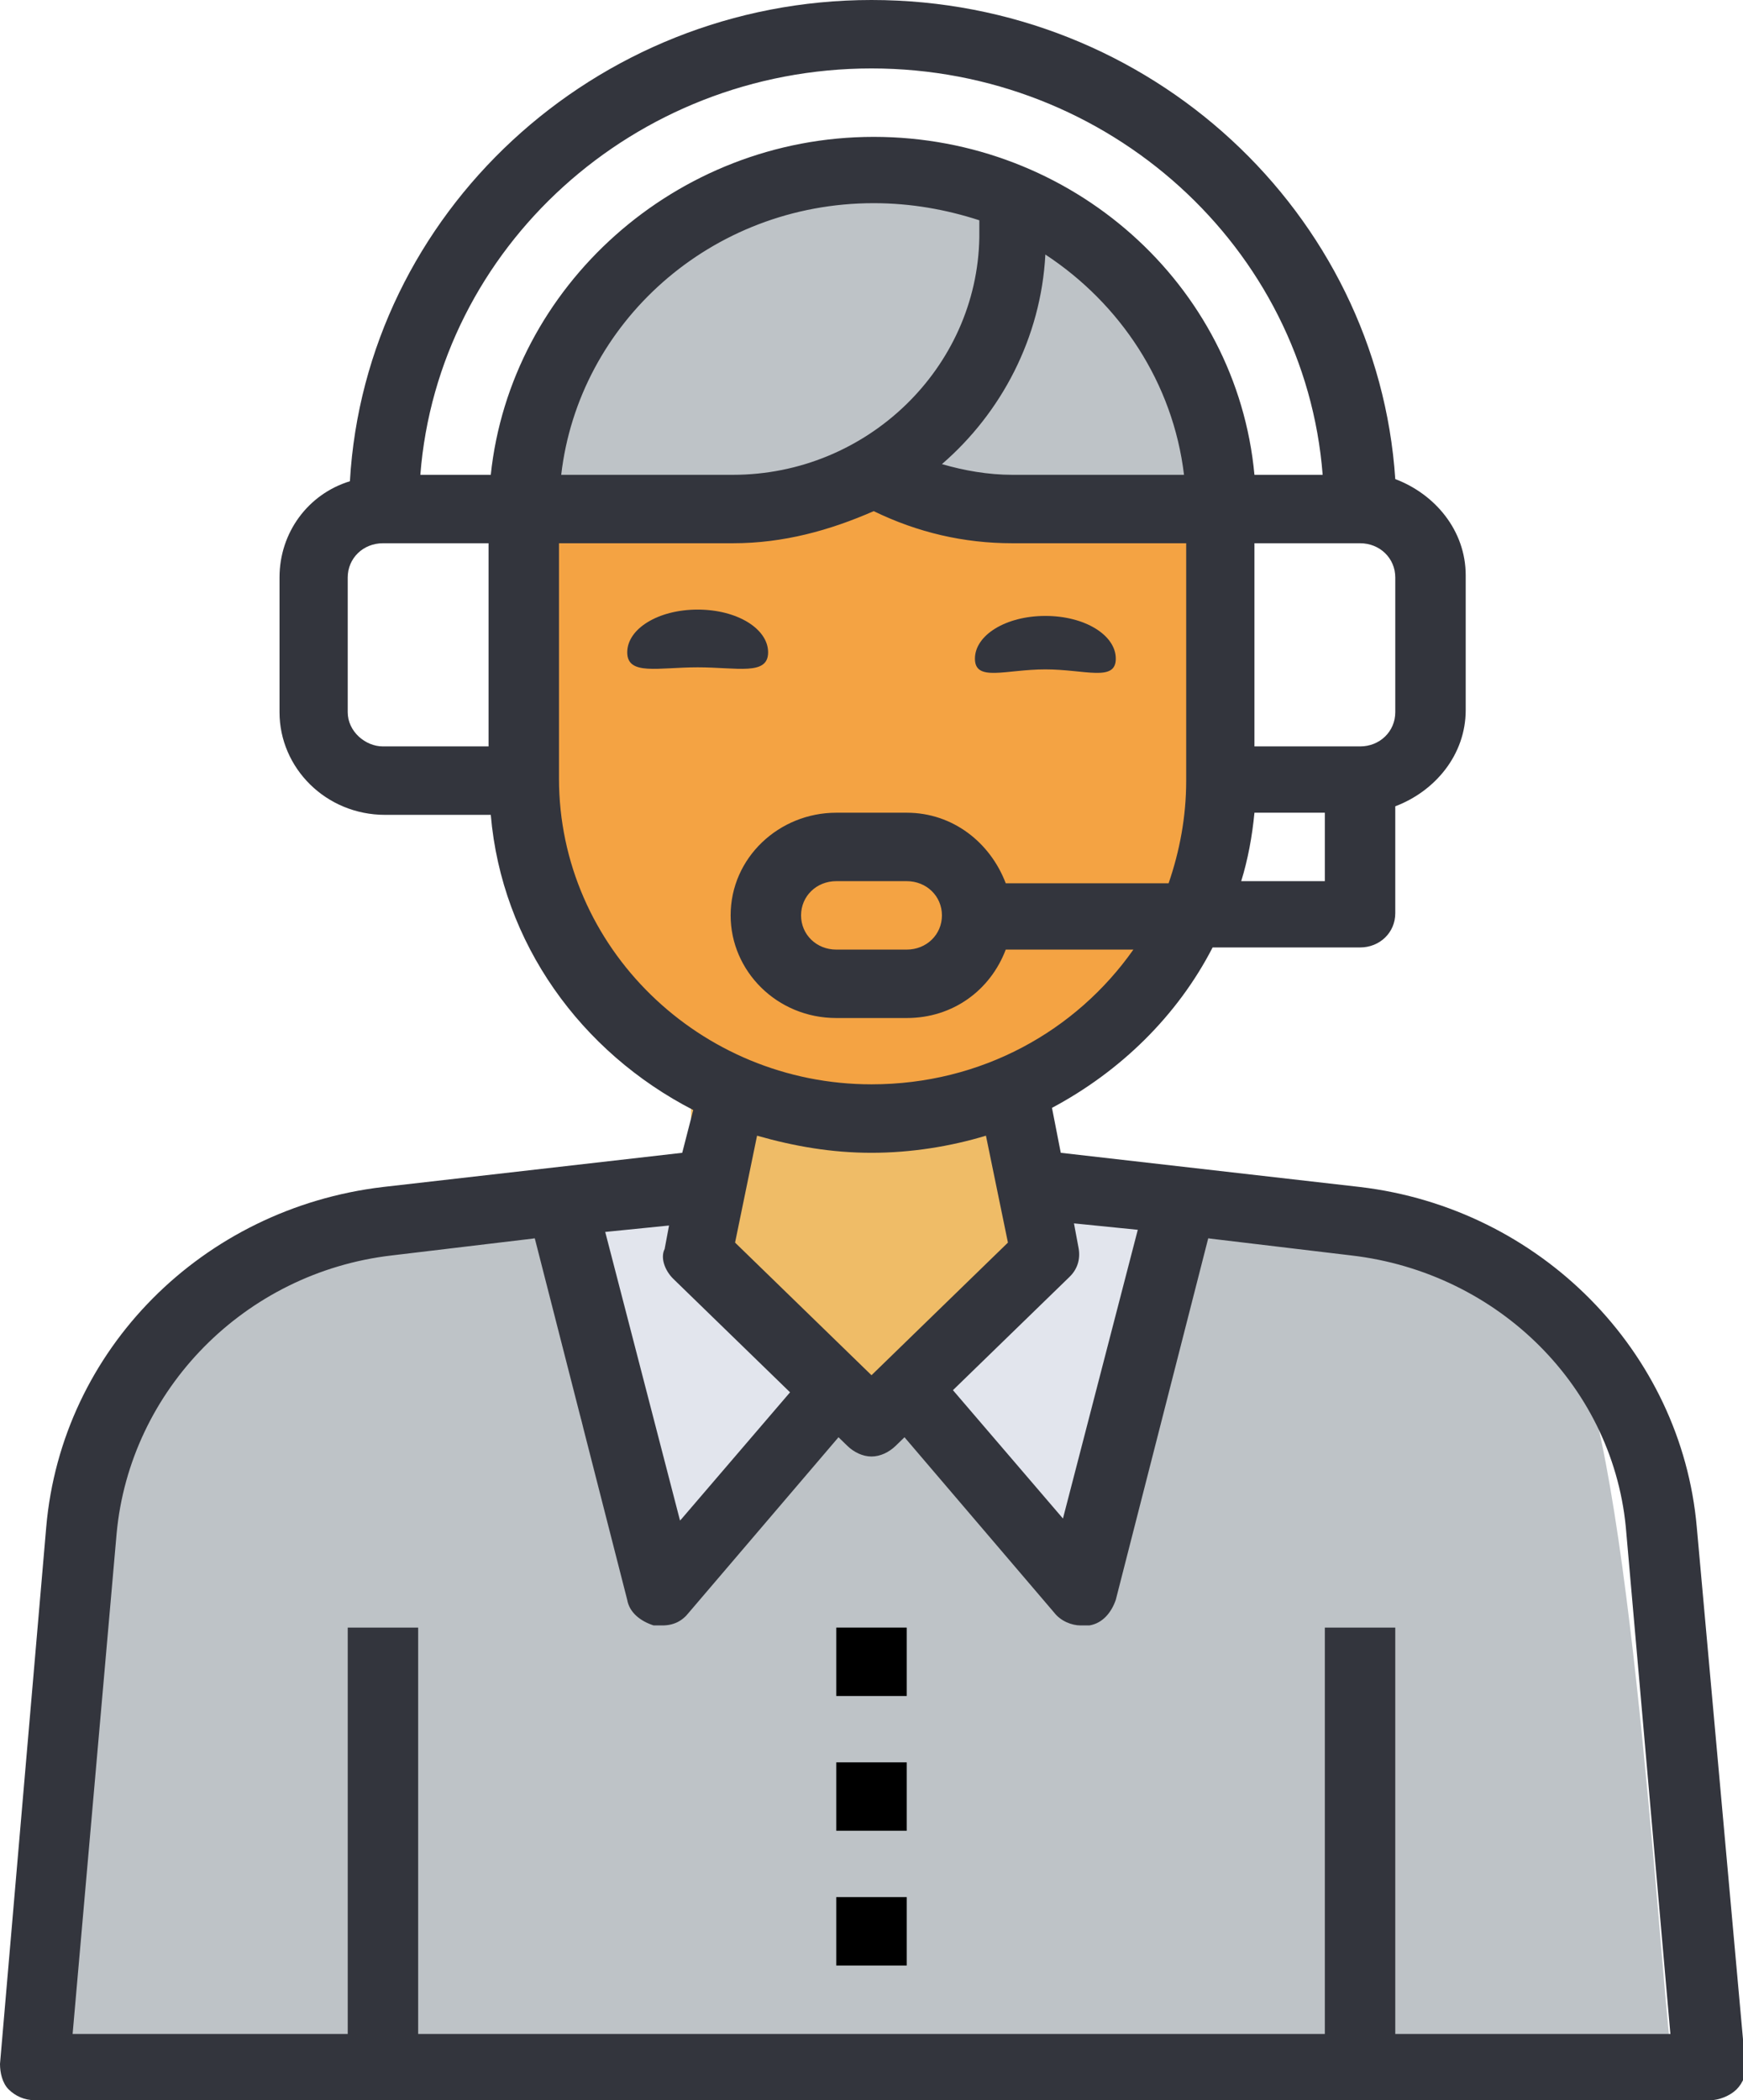 <svg width="44" height="53" viewBox="0 0 44 53" fill="none" xmlns="http://www.w3.org/2000/svg">
<g clip-path="url(#clip0)">
<path d="M24.056 12.468H25.611L26.778 12.36C27 12.144 27.834 12.414 28.111 12.575L30.445 11.928C29.834 7.988 26.334 4.966 22.056 4.966C17.778 4.912 14.223 8.096 13.723 12.198H13.778L22 12.09C22.278 11.982 23.889 12.198 24.056 12.468Z" fill="#BEC3C7"/>
<path d="M16.222 26.231C16.277 26.285 17.444 26.987 17.5 27.041C17.666 27.203 18 27.203 18.166 27.364C18.222 27.418 18.722 27.31 18.777 27.364C19 27.526 18.944 27.31 19.166 27.472L19.722 27.634C19.944 27.796 19.833 27.31 19.944 27.58C20.389 28.876 20.111 27.634 20.111 27.634C20.333 27.742 20.166 27.58 20.444 27.634C20.5 27.634 20.722 27.634 20.777 27.634C20.944 27.688 21.055 27.742 21.277 27.742C21.333 27.742 21.722 27.796 21.777 27.796C22 27.85 22.444 27.742 22.722 27.742C23 27.742 22.555 27.688 22.833 27.634C22.889 27.634 23 27.688 23.055 27.688C23.222 27.634 23.222 27.796 23.444 27.742C23.5 27.742 23.666 27.688 23.777 27.634C24 27.58 23.944 27.634 24.111 27.526C24.166 27.526 24.444 27.418 24.5 27.418C24.722 27.31 24.777 27.364 25 27.203C25.055 27.203 25.333 27.203 25.333 27.203C25.5 27.095 25.611 27.095 25.777 26.987C25.833 26.933 26.111 26.987 26.166 26.933C26.277 26.825 26.611 26.987 26.722 26.825C26.777 26.771 27.333 26.339 27.389 26.285C28.889 24.558 30.111 24.828 30.611 21.859C29.944 22.453 32.333 19.377 31.444 19.377C29.389 19.377 30.889 15.275 30.611 12.9C30.611 12.846 24.611 12.954 24.611 12.9C24.611 11.767 22.833 12.144 22.111 12.144C21.389 12.144 20.833 13.062 20.833 14.141C20.833 14.195 22.111 12.091 22.111 12.144C21.889 14.519 16.277 12.9 14.166 12.9C13.277 12.9 14.5 19.431 13.833 18.837C14.277 21.805 14.722 24.504 16.222 26.231Z" fill="#F4A343"/>
<path d="M23.555 35.783L26.999 38.752C27.11 38.805 27.61 36.161 27.721 36.161C27.999 36.161 27.944 35.567 28.166 35.351C28.388 35.135 28.166 34.596 28.166 34.326L29.277 30.872L27.166 30.764L23.555 35.783Z" fill="#E2E5ED"/>
<path d="M20.666 35.621L17.221 38.589C17.11 38.643 16.61 35.999 16.499 35.999C16.221 35.999 16.277 35.405 16.055 35.189C15.832 34.973 16.055 34.434 16.055 34.164L14.943 30.709L17.055 30.602L20.666 35.621Z" fill="#E2E5ED"/>
<path d="M26.555 27.039C26.499 27.093 26.443 27.147 26.332 27.201C26.11 27.417 25.832 27.633 25.555 27.795C25.443 27.849 25.388 27.903 25.277 27.957C24.999 28.119 24.666 28.28 24.388 28.442C24.332 28.442 24.332 28.442 24.277 28.496C23.555 28.82 22.777 28.982 21.999 28.982C21.221 28.982 20.443 28.82 19.721 28.496C19.666 28.496 19.61 28.442 19.555 28.442C19.277 28.334 18.999 28.172 18.721 28.011C18.61 27.957 18.499 27.849 18.388 27.795C18.166 27.633 17.999 27.471 17.777 27.309C17.666 27.201 17.555 27.147 17.443 27.039V29.9L21.999 36.16L26.499 29.9V27.039H26.555Z" fill="#EFBC67"/>
<path d="M34.056 52.083C34.778 52.083 41.556 51.327 42.167 51.651C41.889 49.492 41.056 35.352 39.5 33.733C37.556 31.844 33.5 31.25 30.722 31.25H29.944L29.278 35.082C29.278 35.73 29.222 36.215 28.778 36.647C28.333 37.079 28.889 37.241 28.222 37.241C27.944 37.241 27.778 38.806 27.5 38.752L22 35.622V47.064V51.489" fill="#BEC3C7"/>
<path d="M9.666 52.083C8.944 52.083 1.888 51.327 1.277 51.651C1.555 49.492 2.388 35.352 4.055 33.733C6.055 31.844 10.277 31.25 13.111 31.25H13.944L14.611 35.082C14.611 35.73 14.666 36.215 15.166 36.647C15.666 37.079 15.055 37.241 15.722 37.241C16 37.241 16.166 38.806 16.444 38.752L22.111 35.622V47.064V51.489" fill="#BEC3C7"/>
<path d="M42.833 38.536C42.444 34.11 38.889 30.494 34.333 29.954L26.778 29.091L26.556 27.957C28.278 27.04 29.722 25.637 30.611 23.909H34.333C34.833 23.909 35.222 23.532 35.222 23.046V20.347C36.222 19.969 37 19.052 37 17.919V14.518C37 13.385 36.222 12.467 35.222 12.09C34.778 5.397 29.056 0 22 0C15 0 9.222 5.397 8.833 12.144C7.778 12.467 7.056 13.439 7.056 14.572V17.973C7.056 19.376 8.222 20.563 9.722 20.563H12.389C12.667 23.801 14.667 26.554 17.5 28.011L17.222 29.091L9.667 29.954C5.111 30.494 1.556 34.056 1.167 38.536L0 52.083C0 52.298 0.056 52.568 0.222 52.73C0.389 52.892 0.611 53 0.889 53H43.167C43.389 53 43.667 52.892 43.833 52.73C44 52.568 44.111 52.298 44.056 52.083L42.833 38.536ZM28.722 31.034L26.833 38.32L24.056 35.081L27 32.221C27.222 32.005 27.278 31.735 27.222 31.465L27.111 30.872L28.722 31.034ZM31.333 22.236C31.5 21.697 31.611 21.103 31.667 20.509H33.444V22.236H31.333ZM18.5 11.982H14.167C14.611 8.15 17.944 5.127 22.056 5.127C23 5.127 23.889 5.289 24.722 5.559V5.991C24.667 9.283 21.889 11.982 18.5 11.982ZM26.389 6.423C28.278 7.664 29.611 9.661 29.889 11.982H25.556C24.944 11.982 24.333 11.874 23.778 11.712C25.278 10.416 26.278 8.527 26.389 6.423ZM35.222 17.973C35.222 18.458 34.833 18.836 34.333 18.836H31.667V13.709H34.333C34.833 13.709 35.222 14.087 35.222 14.572V17.973ZM22 1.727C28 1.727 32.944 6.261 33.389 11.982H31.667C31.222 7.178 27.056 3.454 22.056 3.454C17.056 3.454 12.889 7.232 12.389 11.982H10.611C11.056 6.261 16 1.727 22 1.727ZM8.778 17.973V14.572C8.778 14.087 9.167 13.709 9.667 13.709H12.333V18.836H9.667C9.222 18.836 8.778 18.458 8.778 17.973ZM14.111 19.646V13.709H18.5C19.778 13.709 20.944 13.385 22.056 12.899C23.167 13.439 24.333 13.709 25.556 13.709H29.944V19.7C29.944 20.617 29.778 21.481 29.5 22.29H25.389C25 21.265 24.056 20.509 22.889 20.509H21.111C19.667 20.509 18.444 21.643 18.444 23.1C18.444 24.503 19.611 25.69 21.111 25.69H22.889C24.056 25.69 25 24.989 25.389 23.963H28.611C27.167 26.014 24.778 27.363 22 27.363C17.667 27.363 14.111 23.909 14.111 19.646ZM23.778 23.1C23.778 23.585 23.389 23.963 22.889 23.963H21.111C20.611 23.963 20.222 23.585 20.222 23.1C20.222 22.614 20.611 22.236 21.111 22.236H22.889C23.389 22.236 23.778 22.614 23.778 23.1ZM22 29.091C23 29.091 24 28.929 24.889 28.659L25.444 31.357L22 34.704L18.556 31.357L19.111 28.659C20.056 28.929 21 29.091 22 29.091ZM17 32.275L19.944 35.135L17.167 38.374L15.278 31.088L16.889 30.926L16.778 31.519C16.667 31.735 16.778 32.059 17 32.275ZM35.222 51.327V41.072H33.444V51.327H10.556V41.072H8.778V51.327H1.833L2.944 38.698C3.278 35.081 6.167 32.113 9.889 31.681L13.5 31.25L15.833 40.371C15.889 40.694 16.167 40.91 16.5 41.018C16.556 41.018 16.611 41.018 16.722 41.018C17 41.018 17.222 40.91 17.389 40.694L21.167 36.269L21.389 36.485C21.556 36.647 21.778 36.755 22 36.755C22.222 36.755 22.444 36.647 22.611 36.485L22.833 36.269L26.611 40.694C26.778 40.91 27.056 41.018 27.278 41.018C27.333 41.018 27.389 41.018 27.5 41.018C27.833 40.964 28.056 40.694 28.167 40.371L30.5 31.25L34.111 31.681C37.833 32.113 40.778 35.028 41.056 38.698L42.167 51.327H35.222Z" fill="#33353D"/>
<path d="M21.111 47.873H22.889V49.6H21.111V47.873Z" fill="black"/>
<path d="M21.111 44.473H22.889V46.2H21.111V44.473Z" fill="black"/>
<path d="M21.111 41.072H22.889V42.799H21.111V41.072Z" fill="black"/>
<path d="M19.39 16.462C19.39 17.056 18.612 16.84 17.612 16.84C16.612 16.84 15.834 17.056 15.834 16.462C15.834 15.869 16.612 15.383 17.612 15.383C18.612 15.383 19.39 15.869 19.39 16.462Z" fill="#33353D"/>
<path d="M28.167 16.622C28.167 17.216 27.389 16.892 26.389 16.892C25.389 16.892 24.611 17.216 24.611 16.622C24.611 16.029 25.389 15.543 26.389 15.543C27.389 15.543 28.167 16.029 28.167 16.622Z" fill="#33353D"/>
</g>
<defs>
<clipPath id="clip0">
<rect width="44" height="53" fill="white"/>
</clipPath>
</defs>
</svg>
